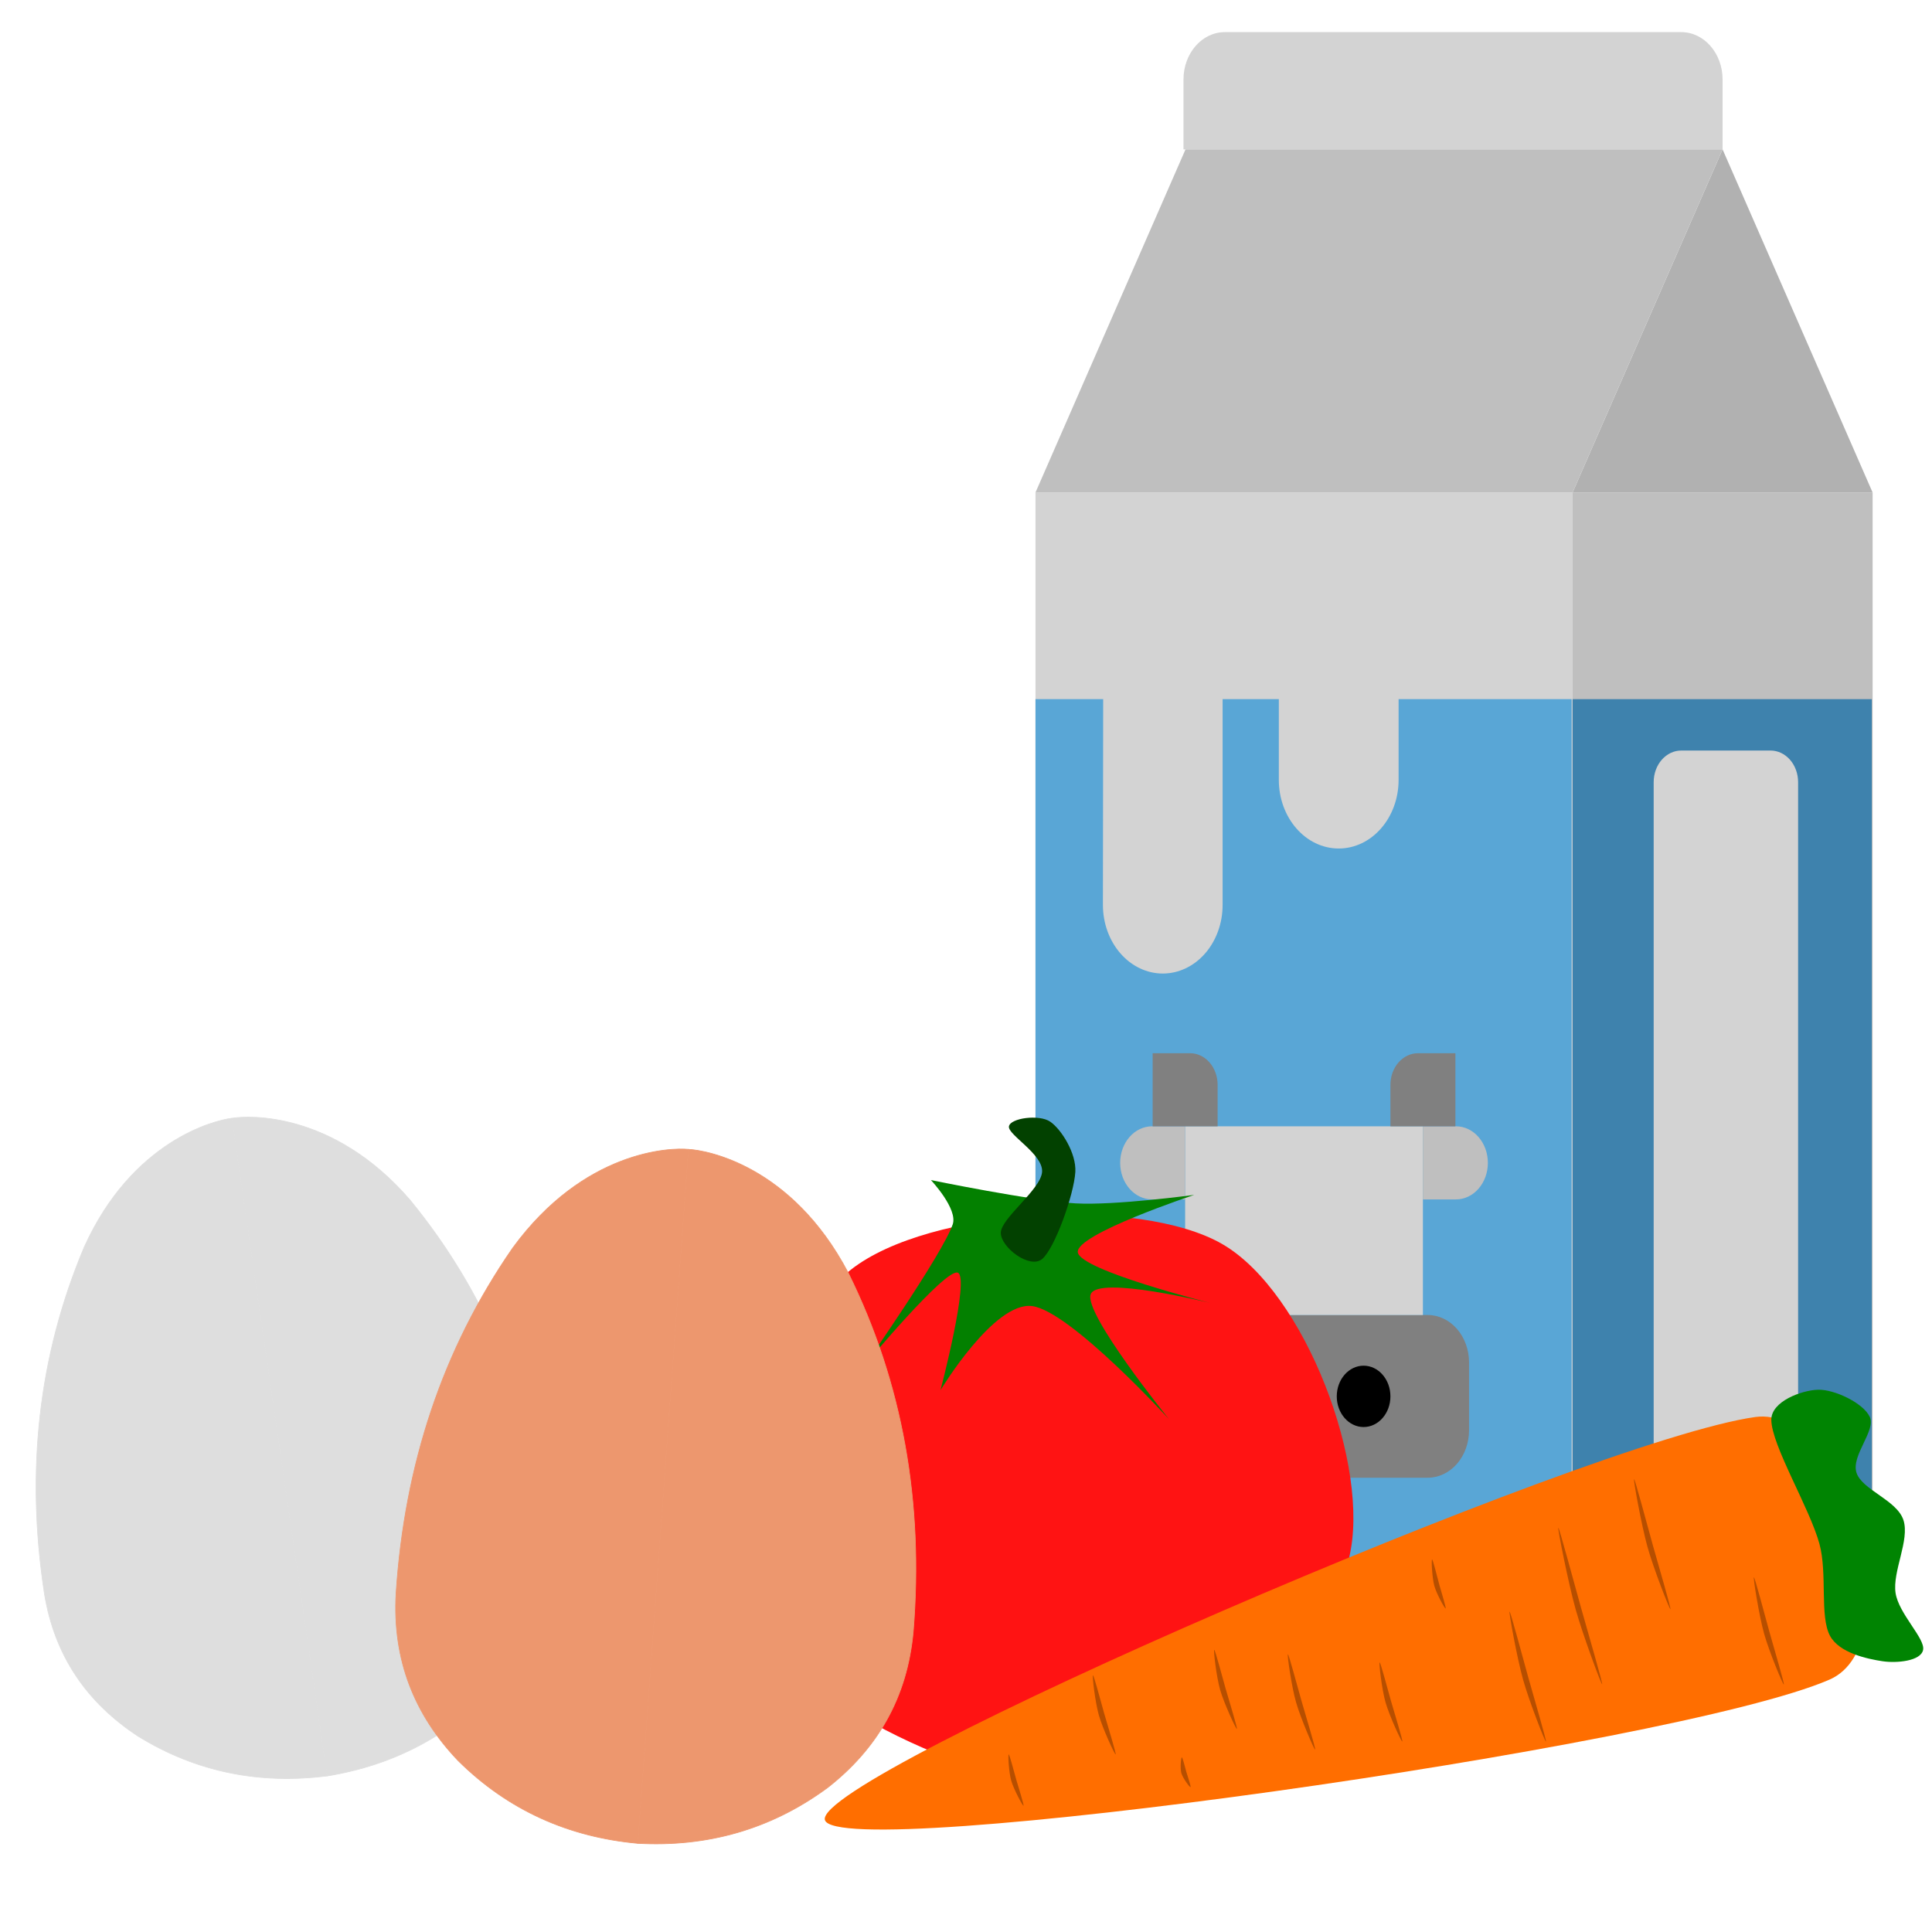 <?xml version="1.0" encoding="UTF-8" standalone="no"?><!DOCTYPE svg PUBLIC "-//W3C//DTD SVG 1.1//EN" "http://www.w3.org/Graphics/SVG/1.1/DTD/svg11.dtd"><svg width="100%" height="100%" viewBox="0 0 4267 4267" version="1.1" xmlns="http://www.w3.org/2000/svg" xmlns:xlink="http://www.w3.org/1999/xlink" xml:space="preserve" xmlns:serif="http://www.serif.com/" style="fill-rule:evenodd;clip-rule:evenodd;stroke-linecap:round;stroke-linejoin:round;stroke-miterlimit:1.5;"><g><rect x="2286.96" y="1087.74" width="1186.18" height="2275.74" style="fill:#d3d3d3;"/><rect x="3473.14" y="1087.74" width="662.694" height="2412.22" style="fill:#bfbfbf;"/><path d="M3804.49,329.955l331.347,757.782l-662.695,-0l331.348,-757.782Z" style="fill:#b1b1b1;"/><path d="M3804.49,175.563c0,-57.778 -40.865,-104.616 -91.271,-104.616l-1008.12,-0c-50.408,-0 -91.272,46.838 -91.272,104.616l0,154.392l1190.66,0l0,-154.392Z" style="fill:#d3d3d3;"/><path d="M2286.96,1087.74l331.347,-757.782l1186.18,0l-331.348,757.782l-1186.18,-0Z" style="fill:#bfbfbf;"/><path d="M2378.23,3499.97c-24.207,-0 -47.424,-11.023 -64.54,-30.642c-17.117,-19.62 -26.732,-46.229 -26.732,-73.977l-0,-1851.21l149.503,-0c0,-0 -0.352,274.681 -0.583,454.188c-0.052,40.246 13.86,78.864 38.67,107.343c24.81,28.479 58.481,44.483 93.594,44.483l0.006,-0c35.029,-0 68.623,-15.951 93.392,-44.341c24.769,-28.39 38.685,-66.896 38.685,-107.047l-0,-454.626l124.166,-0l-0,178.268c-0,83.728 59.217,151.603 132.265,151.603l0.01,0c73.048,0 132.265,-67.875 132.265,-151.603l-0,-178.268l382.152,-0l0,1955.84l-1092.85,-0l-0,-0.015Z" style="fill:#59a6d6;"/><rect x="3473.14" y="1544.13" width="660.899" height="1955.83" style="fill:#3e82ad;"/><path d="M3971.28,1727.39c-0,-18.498 -6.411,-36.238 -17.823,-49.317c-11.411,-13.08 -26.887,-20.428 -43.026,-20.428l-197.294,0c-16.138,0 -31.615,7.348 -43.026,20.428c-11.411,13.079 -17.822,30.819 -17.822,49.317l-0,1520.33c-0,18.498 6.411,36.237 17.822,49.317c11.411,13.08 26.888,20.428 43.026,20.428l197.294,-0c16.139,-0 31.615,-7.348 43.026,-20.428c11.412,-13.08 17.823,-30.819 17.823,-49.317l-0,-1520.33Z" style="fill:#d3d3d3;"/><path d="M3244.52,3008.92c0,-27.746 -9.616,-54.356 -26.733,-73.975c-17.117,-19.619 -40.332,-30.642 -64.538,-30.642l-546.388,0c-24.207,0 -47.422,11.023 -64.538,30.642c-17.117,19.619 -26.734,46.229 -26.734,73.975l0,150.159c0,27.746 9.617,54.355 26.734,73.976c17.116,19.62 40.331,30.64 64.538,30.64l546.388,0c24.206,0 47.421,-11.02 64.538,-30.64c17.117,-19.621 26.733,-46.23 26.733,-73.976l0,-150.159Z" style="fill:#808080;"/><rect x="2617.47" y="2487.56" width="525.151" height="416.74" style="fill:#d3d3d3;"/><path d="M3286.11,2568.29c-0,-21.409 -7.419,-41.94 -20.626,-57.079c-13.207,-15.138 -31.121,-23.643 -49.799,-23.643l-73.064,-0l-0,161.452l73.064,0c18.678,0 36.592,-8.505 49.799,-23.643c13.207,-15.138 20.626,-35.67 20.626,-57.079l-0,-0.008Z" style="fill:#bfbfbf;"/><ellipse cx="2748.47" cy="3083.99" rx="59.252" ry="67.76"/><ellipse cx="3011.63" cy="3083.99" rx="59.252" ry="67.76"/><path d="M2617.47,2487.56l-73.064,0c-18.678,0 -36.592,8.505 -49.798,23.644c-13.207,15.138 -20.627,35.67 -20.627,57.079l-0,0.008c-0,21.409 7.42,41.94 20.627,57.079c13.206,15.138 31.12,23.643 49.798,23.643l73.064,0l0,-161.453Z" style="fill:#bfbfbf;"/><path d="M2689.22,2395.85c0,-18.497 -6.411,-36.237 -17.822,-49.317c-11.411,-13.079 -26.888,-20.427 -43.026,-20.427l-82.642,-0l-0,161.452l143.49,0l0,-91.708Z" style="fill:#808080;"/><path d="M3214.37,2326.12l-82.642,0c-16.139,0 -31.616,7.349 -43.027,20.428c-11.411,13.08 -17.822,30.819 -17.822,49.317l0,91.708l143.491,-0l0,-161.453Z" style="fill:#808080;"/><path d="M2403.87,3942.27c-219.913,21.194 -656.444,-184.415 -743.909,-374.061c-87.466,-189.646 45.841,-627.059 219.112,-763.816c173.272,-136.755 637.123,-162.821 820.519,-56.712c183.393,106.108 329.131,494.264 279.844,693.362c-49.287,199.098 -355.652,480.031 -575.564,501.225l-0.002,0.002Z" style="fill:#ff1313;"/><path d="M2279.38,2884.59c84.057,10.622 302.134,249.446 302.134,249.446c0,-0 -188.042,-232.69 -172.675,-275.374c15.368,-42.684 264.882,19.272 264.882,19.272c-0,-0 -287.241,-72.118 -293.272,-111.933c-6.03,-39.816 257.089,-126.961 257.089,-126.961c0,0 -174.441,23.66 -261.789,18.735c-96.93,-5.464 -319.791,-51.519 -319.791,-51.519c0,-0 60.283,63.891 48.088,98.256c-24.042,67.746 -192.34,308.222 -192.34,308.222c-0,0 175.941,-211.549 203.519,-201.954c27.577,9.596 -38.052,259.525 -38.052,259.525c0,-0 118.15,-196.337 202.207,-185.715Z" style="fill:#038000;"/><path d="M2210.34,2722.85c0,-32.068 88.186,-95.286 91.186,-134.466c2.999,-39.181 -76.194,-82.113 -73.191,-100.618c3.003,-18.504 66.773,-27.181 91.211,-10.412c24.438,16.77 57.869,69.739 55.417,111.03c-3.003,50.574 -46,170.001 -73.437,192.412c-27.438,22.412 -91.186,-25.877 -91.186,-57.946Z" style="fill:#024100;"/><path d="M97.896,3518.54c22.464,139.887 95.159,242.631 207.288,316.211c129.104,79.617 269.43,106.397 417.377,87.601l-210.55,-1452.56c-38.43,4.485 -219.863,49.725 -325.965,284.406c-101.796,241.305 -129.071,496.477 -88.15,764.339l0,-0.002Z" style="fill:#dedede;stroke:#dedede;stroke-width:1.46px;"/><path d="M1206.87,3357.84c18.179,140.509 -22.35,259.664 -108.972,362.053c-101.185,112.998 -228.131,178.52 -375.326,202.505l-210.55,-1452.56c38.123,-6.611 224.934,-14.749 393.303,180.148c166.121,202.47 264.726,439.395 301.545,707.852l0,-0.002Z" style="fill:#dedede;stroke:#dedede;stroke-width:1.46px;"/><path d="M2017.11,3601.99c-12.999,147.782 -79.854,260.605 -188.991,345.982c-126.02,92.975 -267.226,131.633 -419.434,123.282l111.816,-1532.79c39.509,1.755 227.739,35.166 352.567,272.131c120.905,244.21 166.797,508.578 144.042,791.395l0,-0.003Z" style="fill:#ed976e;stroke:#ed976e;stroke-width:1.51px;"/><path d="M874.803,3518.64c-8.586,148.103 41.187,269.434 136.778,369.746c111.193,110.28 245.294,169.022 397.102,182.848l111.816,-1532.79c-39.345,-3.997 -230.431,1.743 -388.326,218.083c-155.068,224.078 -238.841,478.987 -257.371,762.113l0.001,-0.003Z" style="fill:#ed976e;stroke:#ed976e;stroke-width:1.51px;"/><path d="M1821.87,4019.59c27.282,96.682 1876.08,-161.574 2218.55,-309.905c184.789,-80.034 35.744,-607.947 -163.696,-580.089c-369.759,51.651 -2082.14,793.313 -2054.86,889.994Z" style="fill:#ff6e00;"/><path d="M4018.47,3410.02c17.846,65.672 0.034,159.676 23.275,202.842c20.366,37.826 81.898,51.004 116.17,56.156c30.627,4.605 84.685,-0.12 89.457,-25.244c4.772,-25.123 -53.853,-79.538 -60.822,-125.498c-7.242,-47.756 31.75,-116.793 17.369,-161.045c-14.38,-44.255 -91.256,-66.485 -103.653,-104.478c-12.397,-37.995 43.447,-92.917 29.274,-123.485c-14.174,-30.567 -78.077,-61.026 -114.312,-59.922c-36.234,1.106 -103.487,25.729 -103.098,66.55c0.539,56.779 84.737,194.63 106.34,274.124Z" style="fill:#008402;"/><path d="M3650.61,3413.26c-13.385,-47.857 -39.67,-147.021 -41.631,-146.348c-1.962,0.673 16.472,102.531 29.857,150.386c13.087,46.79 48.49,137.422 50.452,136.748c1.961,-0.673 -25.571,-93.918 -38.678,-140.786Z" style="fill:#b64e00;"/><path d="M3072.19,3757c8.338,29.122 26.893,88.855 24.881,89.35c-2.012,0.496 -28.618,-57.257 -36.956,-86.38c-8.152,-28.472 -15.082,-87.852 -13.068,-88.347c2.011,-0.496 16.977,56.857 25.143,85.377Z" style="fill:#b64e00;"/><path d="M2439.04,3785.42c8.337,29.12 26.894,88.855 24.88,89.35c-2.011,0.494 -28.618,-57.259 -36.954,-86.38c-8.153,-28.474 -15.082,-87.854 -13.07,-88.349c2.013,-0.495 16.979,56.857 25.144,85.379Z" style="fill:#b64e00;"/><path d="M3491.72,3550.35c-16.144,-57.633 -48.123,-176.98 -50.079,-176.284c-1.955,0.695 22.2,122.827 38.345,180.459c15.783,56.348 56.563,166.034 58.518,165.337c1.956,-0.696 -30.973,-113.067 -46.784,-169.512Z" style="fill:#b64e00;"/><path d="M2874.49,3756.55c10.019,35.08 32.047,107.117 30.03,107.598c-2.016,0.481 -32.11,-69.63 -42.128,-104.711c-9.797,-34.299 -20.003,-105.295 -17.987,-105.775c2.017,-0.483 20.273,68.53 30.085,102.888Z" style="fill:#b64e00;"/><path d="M3908,3604.29c-11.017,-39.465 -32.414,-121.313 -34.382,-120.659c-1.967,0.653 11.558,85.117 22.575,124.583c10.772,38.586 41.562,112.868 43.529,112.215c1.969,-0.655 -20.931,-77.486 -31.722,-116.139Z" style="fill:#b64e00;"/><path d="M3375.64,3705.68c-13.384,-47.855 -39.668,-147.021 -41.631,-146.348c-1.962,0.673 16.472,102.531 29.859,150.388c13.085,46.789 48.488,137.42 50.45,136.747c1.963,-0.674 -25.569,-93.918 -38.678,-140.787Z" style="fill:#b64e00;"/><path d="M2706.83,3729.16c8.338,29.121 26.894,88.855 24.881,89.35c-2.012,0.495 -28.619,-57.258 -36.955,-86.38c-8.153,-28.472 -15.082,-87.854 -13.07,-88.348c2.014,-0.496 16.979,56.856 25.144,85.378Z" style="fill:#b64e00;"/><path d="M3178.67,3499.25c-4.984,-18.051 -14.051,-55.658 -15.852,-55.105c-1.802,0.553 0.06,40.373 5.045,58.423c4.874,17.649 23.063,50.435 24.865,49.88c1.8,-0.553 -9.176,-35.521 -14.058,-53.198Z" style="fill:#b64e00;"/><path d="M2620.11,3913.35c3.202,10.957 11.033,33.231 9.213,33.717c-1.821,0.487 -16.933,-19.843 -20.133,-30.8c-3.13,-10.714 -0.893,-34.459 0.926,-34.945c1.821,-0.487 6.859,21.297 9.994,32.028Z" style="fill:#b64e00;"/><path d="M2244.36,3930.04c5.437,18.883 17.886,57.517 16.06,57.985c-1.825,0.468 -21.574,-36.296 -27.013,-55.179c-5.315,-18.462 -7.437,-57.654 -5.613,-58.122c1.827,-0.467 11.24,36.821 16.566,55.316Z" style="fill:#b64e00;"/></g></svg>